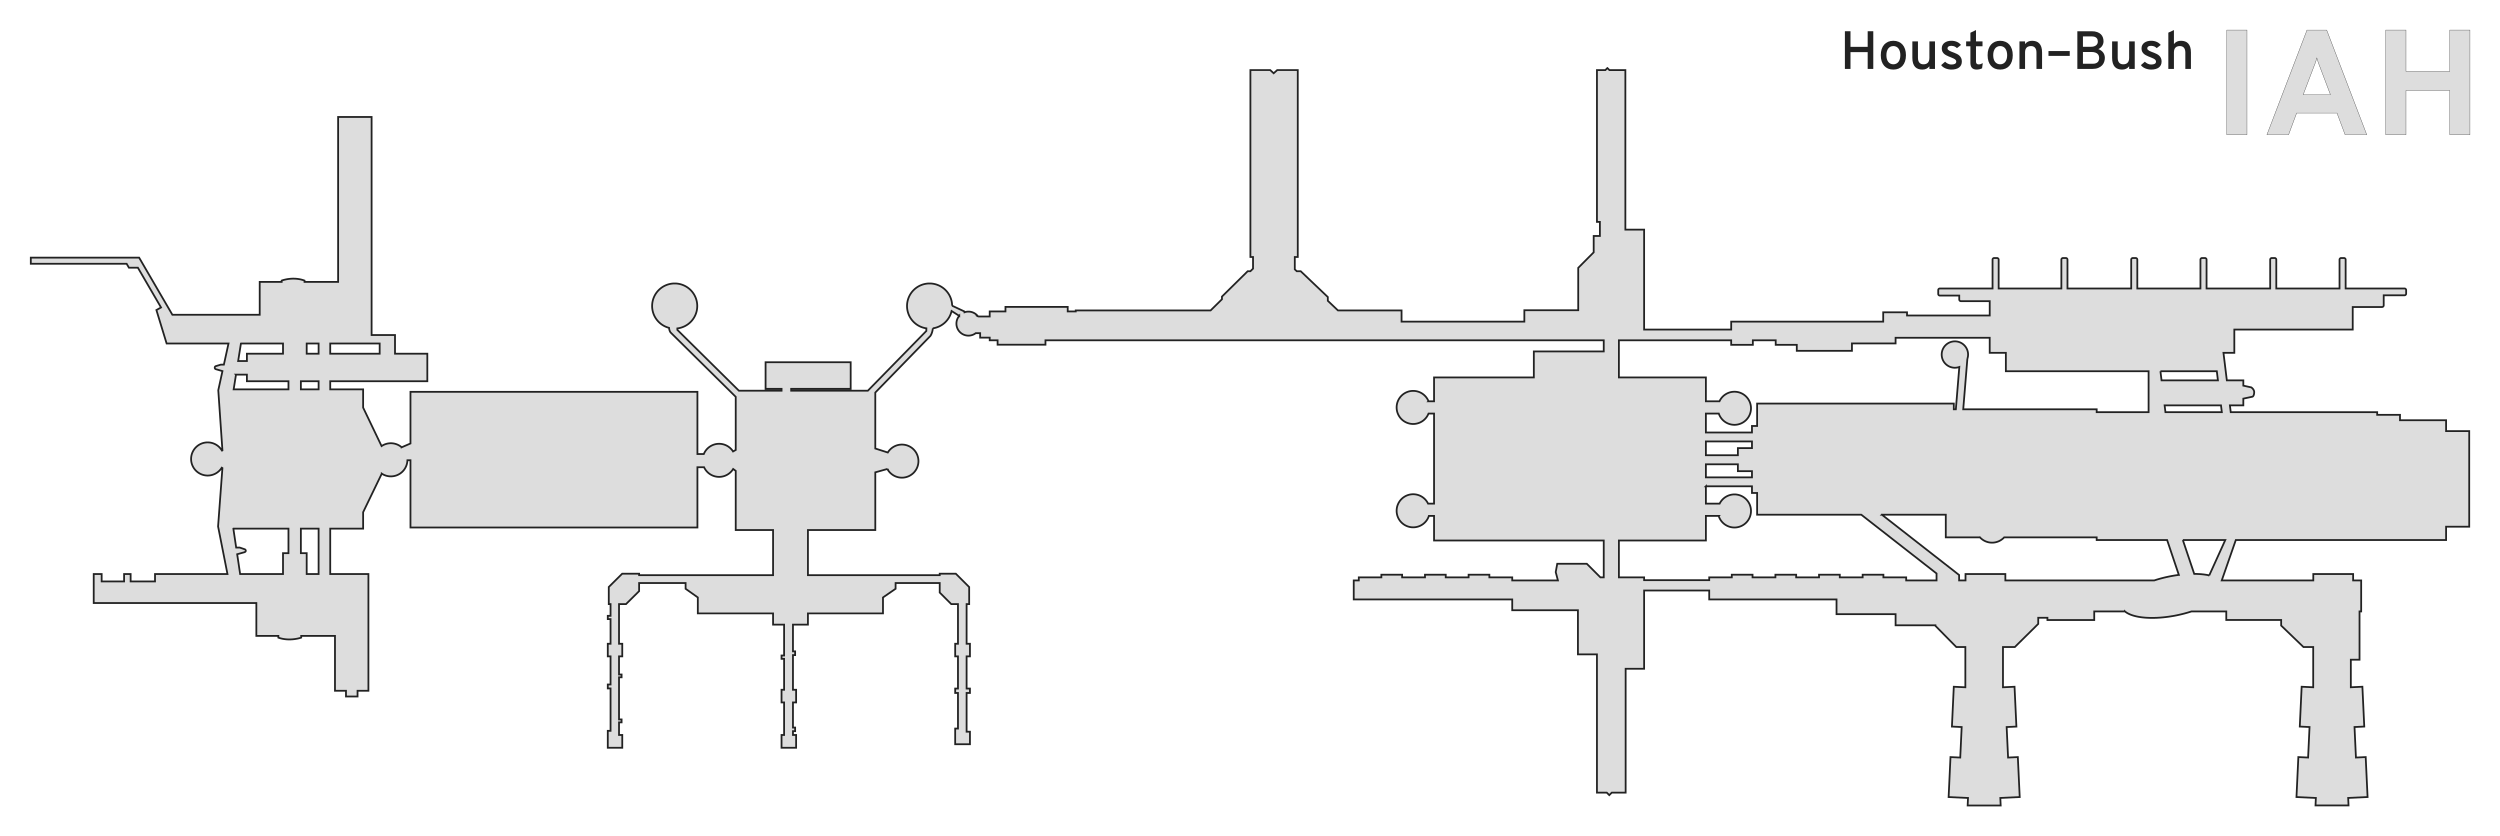 <?xml version="1.0" encoding="UTF-8" standalone="no"?>
<!-- Created with Inkscape (http://www.inkscape.org/) -->

<svg
   xmlns:dc="http://purl.org/dc/elements/1.1/"
   xmlns:cc="http://creativecommons.org/ns#"
   xmlns:rdf="http://www.w3.org/1999/02/22-rdf-syntax-ns#"
   xmlns:svg="http://www.w3.org/2000/svg"
   xmlns="http://www.w3.org/2000/svg"
   xmlns:sodipodi="http://sodipodi.sourceforge.net/DTD/sodipodi-0.dtd"
   xmlns:inkscape="http://www.inkscape.org/namespaces/inkscape"
   width="2089.975"
   height="699.106"
   viewBox="0 0 2089.975 699.106"
   id="svg2"
   version="1.1"
   inkscape:version="0.92.4 (5da689c313, 2019-01-14)"
   sodipodi:docname="IAH.svg"
   inkscape:export-filename="C:\Users\paulb\Dropbox\Projects\Terminal Silhouettes\Silhouettes\png\IAH.png"
   inkscape:export-xdpi="90"
   inkscape:export-ydpi="90">
  <sodipodi:namedview
     id="base"
     pagecolor="#ffffff"
     bordercolor="#666666"
     borderopacity="1.0"
     inkscape:pageopacity="1"
     inkscape:pageshadow="2"
     inkscape:zoom="0.49497475"
     inkscape:cx="647.85737"
     inkscape:cy="277.43157"
     inkscape:document-units="px"
     inkscape:current-layer="layer3"
     showgrid="false"
     units="px"
     fit-margin-top="25"
     fit-margin-left="25"
     fit-margin-right="25"
     fit-margin-bottom="25"
     inkscape:window-width="1920"
     inkscape:window-height="1137"
     inkscape:window-x="1912"
     inkscape:window-y="-8"
     inkscape:window-maximized="1"
     showguides="true"
     inkscape:guide-bbox="true"
     inkscape:object-nodes="true"
     inkscape:snap-smooth-nodes="false" />
  <defs
     id="defs4" />
  <g
     inkscape:label="Terminal"
     id="layer2"
     inkscape:groupmode="layer"
     transform="translate(-1207.912,-1061.895)">
    <path
       id="path4168"
       d="m 2551.669,1118.792 -1.681,1.681 -7.048,0 0,126.912 2.465,0 0,11.774 -2.465,0 -2.723,0 0,13.668 -12.927,13.01 0,35.406 -45.041,0 0,9.534 -102.645,0 0,-9.369 -53.182,0 -8.464,-8.057 0,-3.142 -22.675,-21.586 -3.301,0 -1.635,-1.557 0,-10.321 2.491,0 0,-156.273 -17.168,0 -2.977,2.678 -2.905,-2.678 -16.542,0 0,156.273 2.188,0 0,9.733 -2.177,2.145 -2.261,0 -21.538,21.226 0,2.228 -9.469,9.331 -112.768,0 0,0.824 -6.704,0 0,-3.788 -52.039,0 0,3.788 -13.175,0 0,4.282 -9.691,0 a 10.046,10.046 0 0 0 -8.096,-4.118 10.046,10.046 0 0 0 -3.329,0.581 l -0.129,-0.745 -10.165,-4.761 a 18.865,18.865 0 0 0 -18.851,-18.6 18.865,18.865 0 0 0 -18.864,18.865 18.865,18.865 0 0 0 16.17,18.647 l -0.038,2.199 -48.892,49.954 -64.101,0 0,-1.584 49.752,0 0,-22.231 -71.142,0 0,22.231 13.356,0 0,1.584 -35.635,0 -51.476,-50.859 0,-1.238 a 18.865,18.865 0 0 0 16.635,-18.703 18.865,18.865 0 0 0 -18.865,-18.865 18.865,18.865 0 0 0 -18.864,18.865 18.865,18.865 0 0 0 14.146,18.24 c 0.33,3.25 1.649,4.213 1.649,4.213 l 54.098,53.449 0,44.434 -2.23,1.252 a 13.833,13.833 0 0 0 -11.678,-6.425 13.833,13.833 0 0 0 -12.778,8.563 l -5.336,0 0,-51.995 -239.883,0 0,43.17 -7.361,3.186 a 13.857,13.857 0 0 0 -9.05,-3.385 13.857,13.857 0 0 0 -7.744,2.381 l -15.428,-32.182 0,-15.264 -27.503,0 0,-6.755 9.669,0 11.739,0 59.76,0 0,-23.056 -27.015,0 0,-15.604 -19.569,0 0,-182.266 -27.996,0 0,137.839 -28.078,0 0,-1.071 c -3.043,-1.136 -6.05,-1.562 -8.746,-1.61 -5.931,-0.107 -10.358,1.61 -10.358,1.61 l 0,1.071 -18.361,0 0,27.502 -73.002,0 -27.808,-47.757 -90.55,0 0,5.105 80.107,0 1.917,3.294 7.477,0 19.367,33.261 -3.883,2.146 8.563,27.995 12.871,0 2.774,0 36.076,0 -3.859,17.622 -2.472,0 -4.192,1.252 c -1.048,0.32 -0.961,1.31 -0.961,1.31 0,1.135 1.016,1.302 1.016,1.302 l 5.421,1.562 -3.501,15.988 3.467,50.274 -0.377,0.219 a 13.857,13.857 0 0 0 -11.948,-6.871 13.857,13.857 0 0 0 -13.857,13.857 13.857,13.857 0 0 0 13.857,13.858 13.857,13.857 0 0 0 11.767,-6.569 l 0.553,0.335 -3.629,48.786 7.856,39.777 -60.577,0 0,6.172 -20.379,0 0,-6.172 -5.473,0 0,6.172 -18.748,0 0,-6.172 -6.638,0 0,24.221 135.956,0 0,27.482 18.398,0 0,1.455 c 9.549,3.435 19.097,0 19.097,0 l 0,-1.455 28.236,0 0,45.88 9.199,0 0,4.774 9.665,0 0,-4.774 9.084,0 0,-97.583 -31.914,0 0,-37.962 27.503,0 0,-13.733 15.584,-32.229 a 13.857,13.857 0 0 0 7.588,2.295 13.857,13.857 0 0 0 13.844,-13.484 l 2.567,-0.028 0,56.248 239.883,0 0,-50.392 5.554,0 a 13.833,13.833 0 0 0 12.56,8.069 13.833,13.833 0 0 0 11.769,-6.597 l 2.139,1.569 0,49.446 31.215,0 0,37.758 -73.119,0 -38.865,0 0,-1.235 -14.14,0 -11.221,11.118 0,14.309 1.482,0 0,9.815 -2.315,0 0,2.717 2.315,0 0,20.586 -2.315,0 0,10.539 2.315,0 0,23.55 -2.315,0 0,3.293 2.315,0 0,35.406 -2.315,0 0,6.753 0,7.41 12.11,0 0,-10.705 -2.714,0 0,-10.5 2.141,0 0,-2.446 -2.141,0 0,-35.223 2.141,0 0,-2.388 -2.141,0 0,-15.151 2.714,0 0,-10.539 -2.714,0 0,-33.118 5.836,0 10.961,-10.86 0,-6.744 38.865,0 0,4.775 10.21,7.246 0,13.34 62.909,0 0,9.386 9.222,0 0,25.827 -2.141,0 0,2.795 2.141,0 0,25.852 -2.141,0 0,10.597 2.141,0 0,27.152 -2.141,0 0,10.705 2.141,0 7.411,0 2.634,0 0,-10.705 -2.634,0 0,-3.164 1.812,0 0,-3.028 -1.812,0 0,-20.961 2.634,0 0,-10.597 -2.634,0 0,-28.996 1.812,0 0,-3.144 -1.812,0 0,-22.333 12.515,0 0,-9.386 62.744,0 0,-13.34 10.54,-7.246 0,-4.775 36.889,0 0,7.942 9.662,9.662 5.59,0 0,33.118 -2.329,0 0,10.539 2.329,0 0,26.911 -2.329,0 0,3.727 2.329,0 0,29.719 -2.329,0 0,8.069 0,5.064 12.343,0 0,-10.48 -2.795,0 0,-32.372 2.795,0 0,-3.727 -2.795,0 0,-26.911 2.795,0 0,-10.539 -2.795,0 0,-33.118 2.149,0 0,-14.27 -11.157,-11.157 -13.463,0 0,1.235 -36.889,0 -73.284,0 0,-37.758 56.318,0 0,-48.225 10.073,-2.804 a 13.833,13.833 0 0 0 12.163,7.27 13.833,13.833 0 0 0 13.833,-13.833 13.833,13.833 0 0 0 -13.833,-13.833 13.833,13.833 0 0 0 -11.794,6.638 l -10.442,-3.353 0,-46.778 46.045,-47.312 c 0,0 1.668,-2.206 2.06,-6.368 a 18.865,18.865 0 0 0 15.677,-14.48 l 6.414,4.051 a 10.046,10.046 0 0 0 -2.376,6.486 10.046,10.046 0 0 0 10.045,10.045 10.046,10.046 0 0 0 6.08,-2.059 l 3.719,0 0,3.706 7.987,0 0,2.246 6.587,0 0,3.682 40.018,0 0,-3.682 25.312,0 3.671,0 144.543,0 34.913,0 80.018,0 9.24,0 102.645,0 49.512,0 8.457,0 3.458,0 4.941,0 0,9.316 -3.474,0 -4.431,0 -50.532,0 0,21.704 -83.42,0 0,19.984 -4.604,0 a 13.833,13.833 0 0 0 -12.844,-8.709 13.833,13.833 0 0 0 -13.833,13.833 13.833,13.833 0 0 0 13.833,13.833 13.833,13.833 0 0 0 12.837,-8.71 l 4.61,0 0,75.31 -4.983,0 a 13.833,13.833 0 0 0 -12.464,-7.863 13.833,13.833 0 0 0 -13.833,13.833 13.833,13.833 0 0 0 13.833,13.833 13.833,13.833 0 0 0 13.146,-9.556 l 4.301,0 0,20.566 141.857,0 0,30.819 -2.776,0 -11.386,-11.385 -24.701,0 -1.282,6.961 1.847,6.987 -38.2,0 0,-2.562 -19.117,0 0,-2.246 -17.35,0 0,2.246 -19.117,0 0,-2.246 -17.351,0 0,2.246 -19.116,0 0,-2.246 -17.351,0 0,2.246 -18.865,0 0,2.562 -4.228,0 0,15.86 132.496,0 0,9.057 54.924,0 0,36.889 15.898,0 0,115.607 8.251,0 2.059,2.059 2.059,-2.059 11.62,0 0,-103.586 15.447,0 0,-62.25 0,-3.193 54.421,0 0,7.476 106.434,0 0,12.32 49.374,0 0,9.316 33.304,0 0,0.466 17.467,17.701 7.547,0 0,33.652 -9.659,-0.454 -1.564,33.307 8.153,0.383 -1.199,25.507 -8.153,-0.383 -1.569,33.404 16.209,0.762 -0.295,6.276 27.608,0 -0.294,-6.276 16.208,-0.762 -1.569,-33.404 -8.153,0.383 -1.199,-25.507 8.153,-0.383 -1.564,-33.307 -9.659,0.454 0,-33.652 9.908,0 19.563,-19.331 0,-5.123 7.686,0 0,1.863 39.126,0 0,-7.166 25.701,0 a 16.53,43.735 78.459 0 0 43.43,3.219 16.53,43.735 78.459 0 0 12.191,-3.219 l 29.072,0 0,7.166 45.88,0 0,4.658 18.632,17.933 8.156,0 0,33.652 -9.659,-0.454 -1.564,33.307 8.153,0.383 -1.199,25.507 -8.153,-0.383 -1.569,33.404 16.209,0.762 -0.295,6.276 27.608,0 -0.294,-6.276 16.208,-0.762 -1.569,-33.404 -8.153,0.383 -1.199,-25.507 8.153,-0.383 -1.564,-33.307 -9.659,0.454 0,-23.062 7.263,0 0,-40.347 1.383,0 0,-25.905 -6.732,0 0,-5.357 -33.304,0 0,5.357 -76.528,0 11.747,-33.77 94.292,0 23.898,0 57.615,0 0,-11.179 19.331,0 0,-79.884 -19.331,0 0,-9.083 -38.544,0 0,-4.542 -19.071,0 0,-2.212 -122.421,0 -0.7,-5.706 11.223,0 0,-5.617 7.569,-1.603 c 1.63,-0.582 1.514,-4.075 1.514,-4.075 -0.233,-2.329 -2.445,-3.727 -2.445,-3.727 l -6.638,-1.452 0,-4.417 -13.783,0 -2.82,-23.01 9.077,0 0,-19.479 98.981,0 0,-18.832 24.515,0 c 0.766,0 1.383,-0.617 1.383,-1.383 l 0,-8.399 17.375,0 c 0.766,0 1.383,-0.617 1.383,-1.383 l 0,-2.939 c 0,-0.766 -0.617,-1.383 -1.383,-1.383 l -43.272,0 -3.62,0 -2.306,0 0,-24.077 c 0,-0.766 -0.617,-1.383 -1.383,-1.383 l -2.338,0 c -0.766,0 -1.383,0.617 -1.383,1.383 l 0,24.077 -52.864,0 0,-24.077 c 0,-0.766 -0.617,-1.383 -1.383,-1.383 l -2.338,0 c -0.766,0 -1.383,0.617 -1.383,1.383 l 0,24.077 -29.982,0 -17.467,0 -5.743,0 0,-24.077 c 0,-0.766 -0.617,-1.383 -1.383,-1.383 l -2.339,0 c -0.766,0 -1.383,0.617 -1.383,1.383 l 0,24.077 -52.78,0 0,-24.077 c 0,-0.766 -0.617,-1.383 -1.383,-1.383 l -2.339,0 c -0.766,0 -1.383,0.617 -1.383,1.383 l 0,24.077 -53.274,0 0,-24.077 c 0,-0.766 -0.617,-1.383 -1.383,-1.383 l -2.339,0 c -0.766,0 -1.383,0.617 -1.383,1.383 l 0,24.077 -50.66,0 -1.767,0 0,-24.077 c 0,-0.766 -0.617,-1.383 -1.383,-1.383 l -2.339,0 c -0.766,0 -1.383,0.617 -1.383,1.383 l 0,24.077 -2.369,0 -22.423,0 -19.241,0 c -0.766,0 -1.383,0.617 -1.383,1.383 l 0,3.172 c 0,0.766 0.617,1.383 1.383,1.383 l 16.191,0 0,3.275 c 0,0.766 0.617,1.383 1.383,1.383 l 24.09,0 0,11.994 -69.132,0 0,-2.678 -19.912,0 0,7.802 -26.125,0 -23.055,0 -59.779,0 -18.116,0 0,6.605 -72.79,0 0,-83.493 -15.68,0 0,-133.417 -13.344,0 -1.681,-1.681 z m 240.935,225.494 78.681,0 0,12.576 13.508,0 0,15.371 119.317,0 0,7.638 0,20.891 0,5.706 -43.393,0 0,-2.389 -111.572,0 3.466,-42.226 a 11.034,11.034 0 0 0 0.601,-3.556 11.034,11.034 0 0 0 -11.033,-11.033 11.034,11.034 0 0 0 -11.034,11.033 11.034,11.034 0 0 0 11.034,11.034 11.034,11.034 0 0 0 3.701,-0.651 l -2.905,35.399 -1.704,0 0,-4.831 -164.424,0 0,18.748 -4.309,0 0,5.473 -38.517,0 0,-15.836 10.78,0 a 13.833,13.833 0 0 0 13.088,9.408 13.833,13.833 0 0 0 13.833,-13.833 13.833,13.833 0 0 0 -13.833,-13.833 13.833,13.833 0 0 0 -12.531,8.011 l -11.338,0 0,-19.984 -72.723,0 0,-31.02 93.868,0 0,3.764 18.116,0 0,-3.764 19.103,0 0,3.764 17.621,0 0,5.023 46.111,0 0,-6.176 36.488,0 0,-4.707 z m -1383.281,4.79 35.184,0 0,8.486 -30.189,0 0,6.172 -7.321,0 2.326,-14.657 z m 54.98,0 9.96,0 0,8.486 -9.96,0 0,-8.486 z m 19.675,0 19.917,0 14.666,0 6.76,0 0,8.486 -20.593,0 -11.081,0 -9.669,0 0,-8.486 z m 1530.028,23.158 47.134,0 0.936,7.638 -47.133,0 -0.937,-7.638 z m -1608.814,2.862 9.125,0 0,5.522 34.748,0 0,6.755 -45.821,0 1.948,-12.276 z m 54.248,5.522 14.822,0 0,6.755 -14.822,0 0,-6.755 z m 1558.062,20.146 47.133,0 0.7,5.706 -47.133,0 -0.7,-5.706 z m -383.483,30.16 38.517,0 0,5.598 -11.773,0 0,5.929 -26.744,0 0,-11.527 z m 0,19.103 26.744,0 0,5.764 11.773,0 0,5.177 -38.517,0 0,-10.941 z m 0,18.393 38.517,0 0,5.589 4.309,0 0,18.166 87.073,0 62.921,49.142 0,5.822 -25.385,0 0,-2.562 -19.04,0 0,-2.246 -17.35,0 0,2.246 -19.117,0 0,-2.246 -17.35,0 0,2.246 -19.117,0 0,-2.246 -17.351,0 0,2.246 -19.116,0 0,-2.246 -17.351,0 0,2.246 -18.865,0 0,2.329 -54.421,0 0,-2.329 -21.079,0 0,-30.819 72.723,0 0,-20.566 10.685,0 a 13.833,13.833 0 0 0 13.184,9.697 13.833,13.833 0 0 0 13.833,-13.833 13.833,13.833 0 0 0 -13.833,-13.833 13.833,13.833 0 0 0 -12.392,7.723 l -11.476,0 0,-14.525 z m 147.119,23.755 53.431,0 0,18.949 28.555,0 a 13.833,13.833 0 0 0 10.132,4.434 13.833,13.833 0 0 0 10.126,-4.434 l 77.335,0 0,2.245 58.884,0 9.799,29.138 a 16.53,43.735 78.459 0 0 -8.226,1.364 16.53,43.735 78.459 0 0 -12.336,3.267 l -124.473,0 0,-5.357 -33.303,0 0,5.357 -5.357,0 0,-4.538 -64.565,-50.426 z m -1378.142,11.645 46.069,0 0,20.495 -4.559,0 0,17.467 -35.839,0 -2.474,-16.558 6.048,-1.667 c 1.235,-0.412 1.153,-1.276 1.153,-1.276 0,-0.741 -0.741,-1.153 -0.741,-1.153 l -4.323,-1.482 -2.97,0 -2.365,-15.826 z m 56.444,0 14.822,0 0,37.962 -9.96,0 0,-17.467 -4.862,0 0,-20.495 z m 1573.311,9.549 35.473,0 -13.401,29.535 a 16.53,43.735 78.459 0 0 -12.557,-1.24 l -9.515,-28.294 z"
       style="fill:#dddddd;fill-opacity:1;fill-rule:evenodd;stroke:#222222;stroke-width:1.5;stroke-linecap:butt;stroke-linejoin:miter;stroke-miterlimit:4;stroke-dasharray:none;stroke-opacity:1"
       inkscape:connector-curvature="0" />
  </g>
  <g
     inkscape:groupmode="layer"
     id="layer3"
     inkscape:label="Label"
     transform="translate(0,30)">
    <g
       id="g5061"
       transform="translate(41.509,-30.565)">
      <g
         style="font-style:normal;font-variant:normal;font-weight:bold;font-stretch:normal;font-size:125px;line-height:125%;font-family:Overpass;-inkscape-font-specification:'Overpass, Bold';text-align:start;letter-spacing:0px;word-spacing:0px;writing-mode:lr-tb;text-anchor:start;fill:#dddddd;fill-opacity:1;stroke:#222222;stroke-width:0.25;stroke-linecap:butt;stroke-linejoin:miter;stroke-miterlimit:4;stroke-dasharray:none;stroke-opacity:1"
         id="text5053">
        <path
           d="m 1820.094,113.214 0,-87.524 16.846,0 0,87.524 -16.846,0 z"
           style=""
           id="path5068" />
        <path
           d="m 1918.971,113.214 -6.775,-18.127 -33.752,0 -6.714,18.127 -18.127,0 33.508,-87.524 16.479,0 33.508,87.524 -18.127,0 z m -20.874,-56.274 q -0.671,-1.587 -1.465,-3.784 -0.732,-2.197 -1.282,-4.089 -0.488,1.892 -1.282,4.089 -0.793,2.197 -1.465,3.784 l -8.667,22.766 22.766,0 -8.606,-22.766 z"
           style=""
           id="path5070" />
        <path
           d="m 2006.495,113.214 0,-36.987 -36.621,0 0,36.987 -16.907,0 0,-87.524 16.907,0 0,34.546 36.621,0 0,-34.546 16.846,0 0,87.524 -16.846,0 z"
           style=""
           id="path5072" />
      </g>
      <g
         style="font-style:normal;font-variant:normal;font-weight:normal;font-stretch:normal;font-size:45px;line-height:125%;font-family:Overpass;-inkscape-font-specification:'Overpass, Normal';text-align:start;letter-spacing:0px;word-spacing:0px;writing-mode:lr-tb;text-anchor:start;fill:#222222;fill-opacity:1;stroke:none;stroke-width:1px;stroke-linecap:butt;stroke-linejoin:miter;stroke-opacity:1"
         id="text5057">
        <path
           d="m 1519.852,58.187 0,-14.041 -14.37,0 0,14.041 -4.68,0 0,-31.509 4.68,0 0,13.052 14.37,0 0,-13.052 4.68,0 0,31.509 -4.68,0 z"
           style=""
           id="path5075" />
        <path
           d="m 1541.319,58.736 q -2.417,0 -4.372,-0.813 -1.934,-0.813 -3.296,-2.351 -1.362,-1.56 -2.109,-3.779 -0.725,-2.241 -0.725,-5.076 0,-2.834 0.725,-5.076 0.747,-2.241 2.109,-3.779 1.362,-1.56 3.296,-2.373 1.956,-0.835 4.372,-0.835 2.395,0 4.351,0.835 1.956,0.813 3.318,2.373 1.362,1.538 2.109,3.779 0.747,2.241 0.747,5.076 0,2.834 -0.747,5.076 -0.747,2.219 -2.109,3.779 -1.362,1.538 -3.318,2.351 -1.956,0.813 -4.351,0.813 z m 0,-4.417 q 1.34,0 2.417,-0.527 1.099,-0.527 1.846,-1.494 0.769,-0.989 1.165,-2.395 0.417,-1.406 0.417,-3.186 0,-1.78 -0.417,-3.186 -0.396,-1.428 -1.165,-2.417 -0.747,-0.989 -1.846,-1.516 -1.077,-0.527 -2.417,-0.527 -1.34,0 -2.417,0.527 -1.077,0.527 -1.846,1.516 -0.747,0.989 -1.165,2.417 -0.396,1.406 -0.396,3.186 0,1.78 0.396,3.186 0.417,1.406 1.165,2.395 0.769,0.967 1.846,1.494 1.077,0.527 2.417,0.527 z"
           style=""
           id="path5077" />
        <path
           d="m 1571.444,58.187 0,-2.197 q -1.121,1.428 -2.593,2.087 -1.45,0.659 -3.362,0.659 -1.802,0 -3.318,-0.527 -1.516,-0.505 -2.637,-1.67 -1.099,-1.187 -1.714,-3.054 -0.615,-1.868 -0.615,-4.57 l 0,-13.733 4.68,0 0,13.733 q 0,1.45 0.352,2.483 0.352,1.011 0.967,1.67 0.615,0.659 1.45,0.967 0.835,0.286 1.824,0.286 1.055,0 1.956,-0.264 0.901,-0.286 1.56,-0.901 0.681,-0.637 1.055,-1.648 0.396,-1.011 0.396,-2.505 l 0,-13.821 4.68,0 0,23.005 -4.68,0 z"
           style=""
           id="path5079" />
        <path
           d="m 1589.945,58.736 q -1.362,0 -2.659,-0.264 -1.296,-0.264 -2.439,-0.747 -1.121,-0.483 -2.043,-1.165 -0.923,-0.703 -1.538,-1.56 l 3.318,-2.834 q 0.352,0.33 0.857,0.747 0.505,0.396 1.165,0.747 0.659,0.352 1.472,0.593 0.813,0.242 1.78,0.242 0.879,0 1.626,-0.132 0.747,-0.132 1.274,-0.417 0.549,-0.286 0.835,-0.747 0.308,-0.483 0.308,-1.187 0,-0.813 -0.571,-1.384 -0.549,-0.593 -1.45,-1.055 -0.901,-0.483 -2.043,-0.901 -1.143,-0.439 -2.307,-0.923 -1.077,-0.461 -2.109,-1.011 -1.033,-0.549 -1.846,-1.318 -0.791,-0.769 -1.296,-1.824 -0.483,-1.077 -0.483,-2.593 0,-1.538 0.615,-2.725 0.637,-1.187 1.714,-1.978 1.099,-0.813 2.549,-1.23 1.472,-0.417 3.142,-0.417 1.472,0 2.703,0.286 1.252,0.286 2.241,0.769 1.011,0.483 1.78,1.121 0.769,0.615 1.34,1.296 l -3.384,2.681 q -0.308,-0.308 -0.747,-0.637 -0.417,-0.352 -0.989,-0.637 -0.571,-0.286 -1.296,-0.461 -0.725,-0.198 -1.648,-0.198 -1.494,0 -2.373,0.549 -0.857,0.549 -0.857,1.582 0,0.659 0.461,1.165 0.462,0.483 1.252,0.901 0.791,0.417 1.802,0.813 1.033,0.374 2.153,0.813 1.187,0.461 2.329,1.033 1.143,0.571 2.021,1.406 0.901,0.835 1.428,2.021 0.549,1.187 0.549,2.856 0,1.648 -0.615,2.922 -0.615,1.252 -1.758,2.109 -1.121,0.835 -2.725,1.252 -1.582,0.439 -3.538,0.439 z"
           style=""
           id="path5081" />
        <path
           d="m 1610.863,58.736 q -1.362,0 -2.351,-0.417 -0.967,-0.396 -1.604,-1.143 -0.615,-0.747 -0.901,-1.802 -0.286,-1.077 -0.286,-2.373 l 0,-13.755 -3.56,0 0,-4.065 3.56,0 0,-7.229 4.68,-2.263 0,9.492 5.449,0 0,4.065 -5.449,0 0,12.546 q 0,0.571 0.088,1.055 0.11,0.483 0.351,0.835 0.264,0.352 0.703,0.549 0.44,0.176 1.121,0.176 1.67,0 3.406,-1.077 l -0.571,4.351 q -0.967,0.483 -2.109,0.769 -1.143,0.286 -2.527,0.286 z"
           style=""
           id="path5083" />
        <path
           d="m 1630.616,58.736 q -2.417,0 -4.372,-0.813 -1.934,-0.813 -3.296,-2.351 -1.362,-1.56 -2.109,-3.779 -0.725,-2.241 -0.725,-5.076 0,-2.834 0.725,-5.076 0.747,-2.241 2.109,-3.779 1.362,-1.56 3.296,-2.373 1.956,-0.835 4.372,-0.835 2.395,0 4.351,0.835 1.956,0.813 3.318,2.373 1.362,1.538 2.109,3.779 0.747,2.241 0.747,5.076 0,2.834 -0.747,5.076 -0.747,2.219 -2.109,3.779 -1.362,1.538 -3.318,2.351 -1.956,0.813 -4.351,0.813 z m 0,-4.417 q 1.34,0 2.417,-0.527 1.099,-0.527 1.846,-1.494 0.769,-0.989 1.165,-2.395 0.417,-1.406 0.417,-3.186 0,-1.78 -0.417,-3.186 -0.396,-1.428 -1.165,-2.417 -0.747,-0.989 -1.846,-1.516 -1.077,-0.527 -2.417,-0.527 -1.34,0 -2.417,0.527 -1.077,0.527 -1.846,1.516 -0.747,0.989 -1.165,2.417 -0.396,1.406 -0.396,3.186 0,1.78 0.396,3.186 0.417,1.406 1.165,2.395 0.769,0.967 1.846,1.494 1.077,0.527 2.417,0.527 z"
           style=""
           id="path5085" />
        <path
           d="m 1660.96,58.187 0,-13.733 q 0,-1.45 -0.351,-2.461 -0.352,-1.033 -0.967,-1.67 -0.615,-0.659 -1.45,-0.945 -0.835,-0.308 -1.824,-0.308 -1.055,0 -1.956,0.286 -0.901,0.264 -1.56,0.879 -0.659,0.615 -1.055,1.648 -0.374,1.011 -0.374,2.483 l 0,13.821 -4.68,0 0,-23.005 4.68,0 0,2.219 q 1.121,-1.428 2.571,-2.087 1.45,-0.659 3.362,-0.659 1.802,0 3.318,0.527 1.516,0.505 2.615,1.67 1.121,1.165 1.736,3.032 0.615,1.868 0.615,4.57 l 0,13.733 -4.68,0 z"
           style=""
           id="path5087" />
        <path
           d="m 1671.002,47.289 0,-4.043 17.776,0 0,4.043 -17.776,0 z"
           style=""
           id="path5089" />
        <path
           d="m 1695.128,26.678 11.931,0 q 2.812,0 4.724,0.725 1.912,0.703 3.076,1.89 1.165,1.165 1.648,2.681 0.505,1.516 0.505,3.12 0,1.978 -1.077,3.735 -1.077,1.736 -3.252,2.791 1.472,0.527 2.505,1.34 1.033,0.791 1.692,1.758 0.659,0.967 0.945,2.065 0.308,1.077 0.308,2.175 0,1.604 -0.549,3.252 -0.527,1.648 -1.758,2.988 -1.23,1.318 -3.23,2.153 -1.978,0.835 -4.856,0.835 l -12.612,0 0,-31.509 z m 12.964,27.18 q 1.56,0 2.571,-0.417 1.033,-0.417 1.626,-1.077 0.593,-0.681 0.835,-1.516 0.242,-0.835 0.242,-1.67 0,-0.989 -0.286,-1.912 -0.286,-0.945 -1.033,-1.648 -0.747,-0.725 -2.043,-1.165 -1.274,-0.439 -3.252,-0.439 l -6.943,0 0,9.844 8.284,0 z M 1706.29,39.686 q 1.472,0 2.593,-0.308 1.121,-0.33 1.868,-0.901 0.747,-0.593 1.121,-1.384 0.373,-0.791 0.373,-1.758 0,-0.769 -0.198,-1.538 -0.198,-0.769 -0.769,-1.384 -0.549,-0.637 -1.538,-1.011 -0.967,-0.396 -2.549,-0.396 l -7.383,0 0,8.679 6.482,0 z"
           style=""
           id="path5091" />
        <path
           d="m 1738.436,58.187 0,-2.197 q -1.121,1.428 -2.593,2.087 -1.45,0.659 -3.362,0.659 -1.802,0 -3.318,-0.527 -1.516,-0.505 -2.637,-1.67 -1.099,-1.187 -1.714,-3.054 -0.615,-1.868 -0.615,-4.57 l 0,-13.733 4.68,0 0,13.733 q 0,1.45 0.352,2.483 0.352,1.011 0.967,1.67 0.615,0.659 1.45,0.967 0.835,0.286 1.824,0.286 1.055,0 1.956,-0.264 0.901,-0.286 1.56,-0.901 0.681,-0.637 1.055,-1.648 0.396,-1.011 0.396,-2.505 l 0,-13.821 4.68,0 0,23.005 -4.68,0 z"
           style=""
           id="path5093" />
        <path
           d="m 1756.937,58.736 q -1.362,0 -2.659,-0.264 -1.296,-0.264 -2.439,-0.747 -1.121,-0.483 -2.043,-1.165 -0.923,-0.703 -1.538,-1.56 l 3.318,-2.834 q 0.351,0.33 0.857,0.747 0.505,0.396 1.165,0.747 0.659,0.352 1.472,0.593 0.813,0.242 1.78,0.242 0.879,0 1.626,-0.132 0.747,-0.132 1.274,-0.417 0.549,-0.286 0.835,-0.747 0.308,-0.483 0.308,-1.187 0,-0.813 -0.571,-1.384 -0.549,-0.593 -1.45,-1.055 -0.901,-0.483 -2.043,-0.901 -1.143,-0.439 -2.307,-0.923 -1.077,-0.461 -2.109,-1.011 -1.033,-0.549 -1.846,-1.318 -0.791,-0.769 -1.296,-1.824 -0.483,-1.077 -0.483,-2.593 0,-1.538 0.615,-2.725 0.637,-1.187 1.714,-1.978 1.099,-0.813 2.549,-1.23 1.472,-0.417 3.142,-0.417 1.472,0 2.703,0.286 1.252,0.286 2.241,0.769 1.011,0.483 1.78,1.121 0.769,0.615 1.34,1.296 l -3.384,2.681 q -0.308,-0.308 -0.747,-0.637 -0.417,-0.352 -0.989,-0.637 -0.571,-0.286 -1.296,-0.461 -0.725,-0.198 -1.648,-0.198 -1.494,0 -2.373,0.549 -0.857,0.549 -0.857,1.582 0,0.659 0.461,1.165 0.461,0.483 1.252,0.901 0.791,0.417 1.802,0.813 1.033,0.374 2.153,0.813 1.187,0.461 2.329,1.033 1.143,0.571 2.022,1.406 0.901,0.835 1.428,2.021 0.549,1.187 0.549,2.856 0,1.648 -0.615,2.922 -0.615,1.252 -1.758,2.109 -1.121,0.835 -2.725,1.252 -1.582,0.439 -3.538,0.439 z"
           style=""
           id="path5095" />
        <path
           d="m 1785.414,58.187 0,-13.733 q 0,-1.45 -0.352,-2.461 -0.352,-1.033 -0.967,-1.67 -0.615,-0.659 -1.45,-0.945 -0.835,-0.308 -1.824,-0.308 -1.055,0 -1.956,0.286 -0.901,0.264 -1.56,0.879 -0.659,0.615 -1.055,1.648 -0.374,1.011 -0.374,2.483 l 0,13.821 -4.68,0 0,-30.322 4.68,-2.175 0,11.711 q 1.121,-1.428 2.571,-2.087 1.45,-0.659 3.362,-0.659 1.802,0 3.318,0.527 1.516,0.505 2.615,1.67 1.121,1.165 1.736,3.032 0.615,1.868 0.615,4.57 l 0,13.733 -4.68,0 z"
           style=""
           id="path5097" />
      </g>
    </g>
  </g>
</svg>
